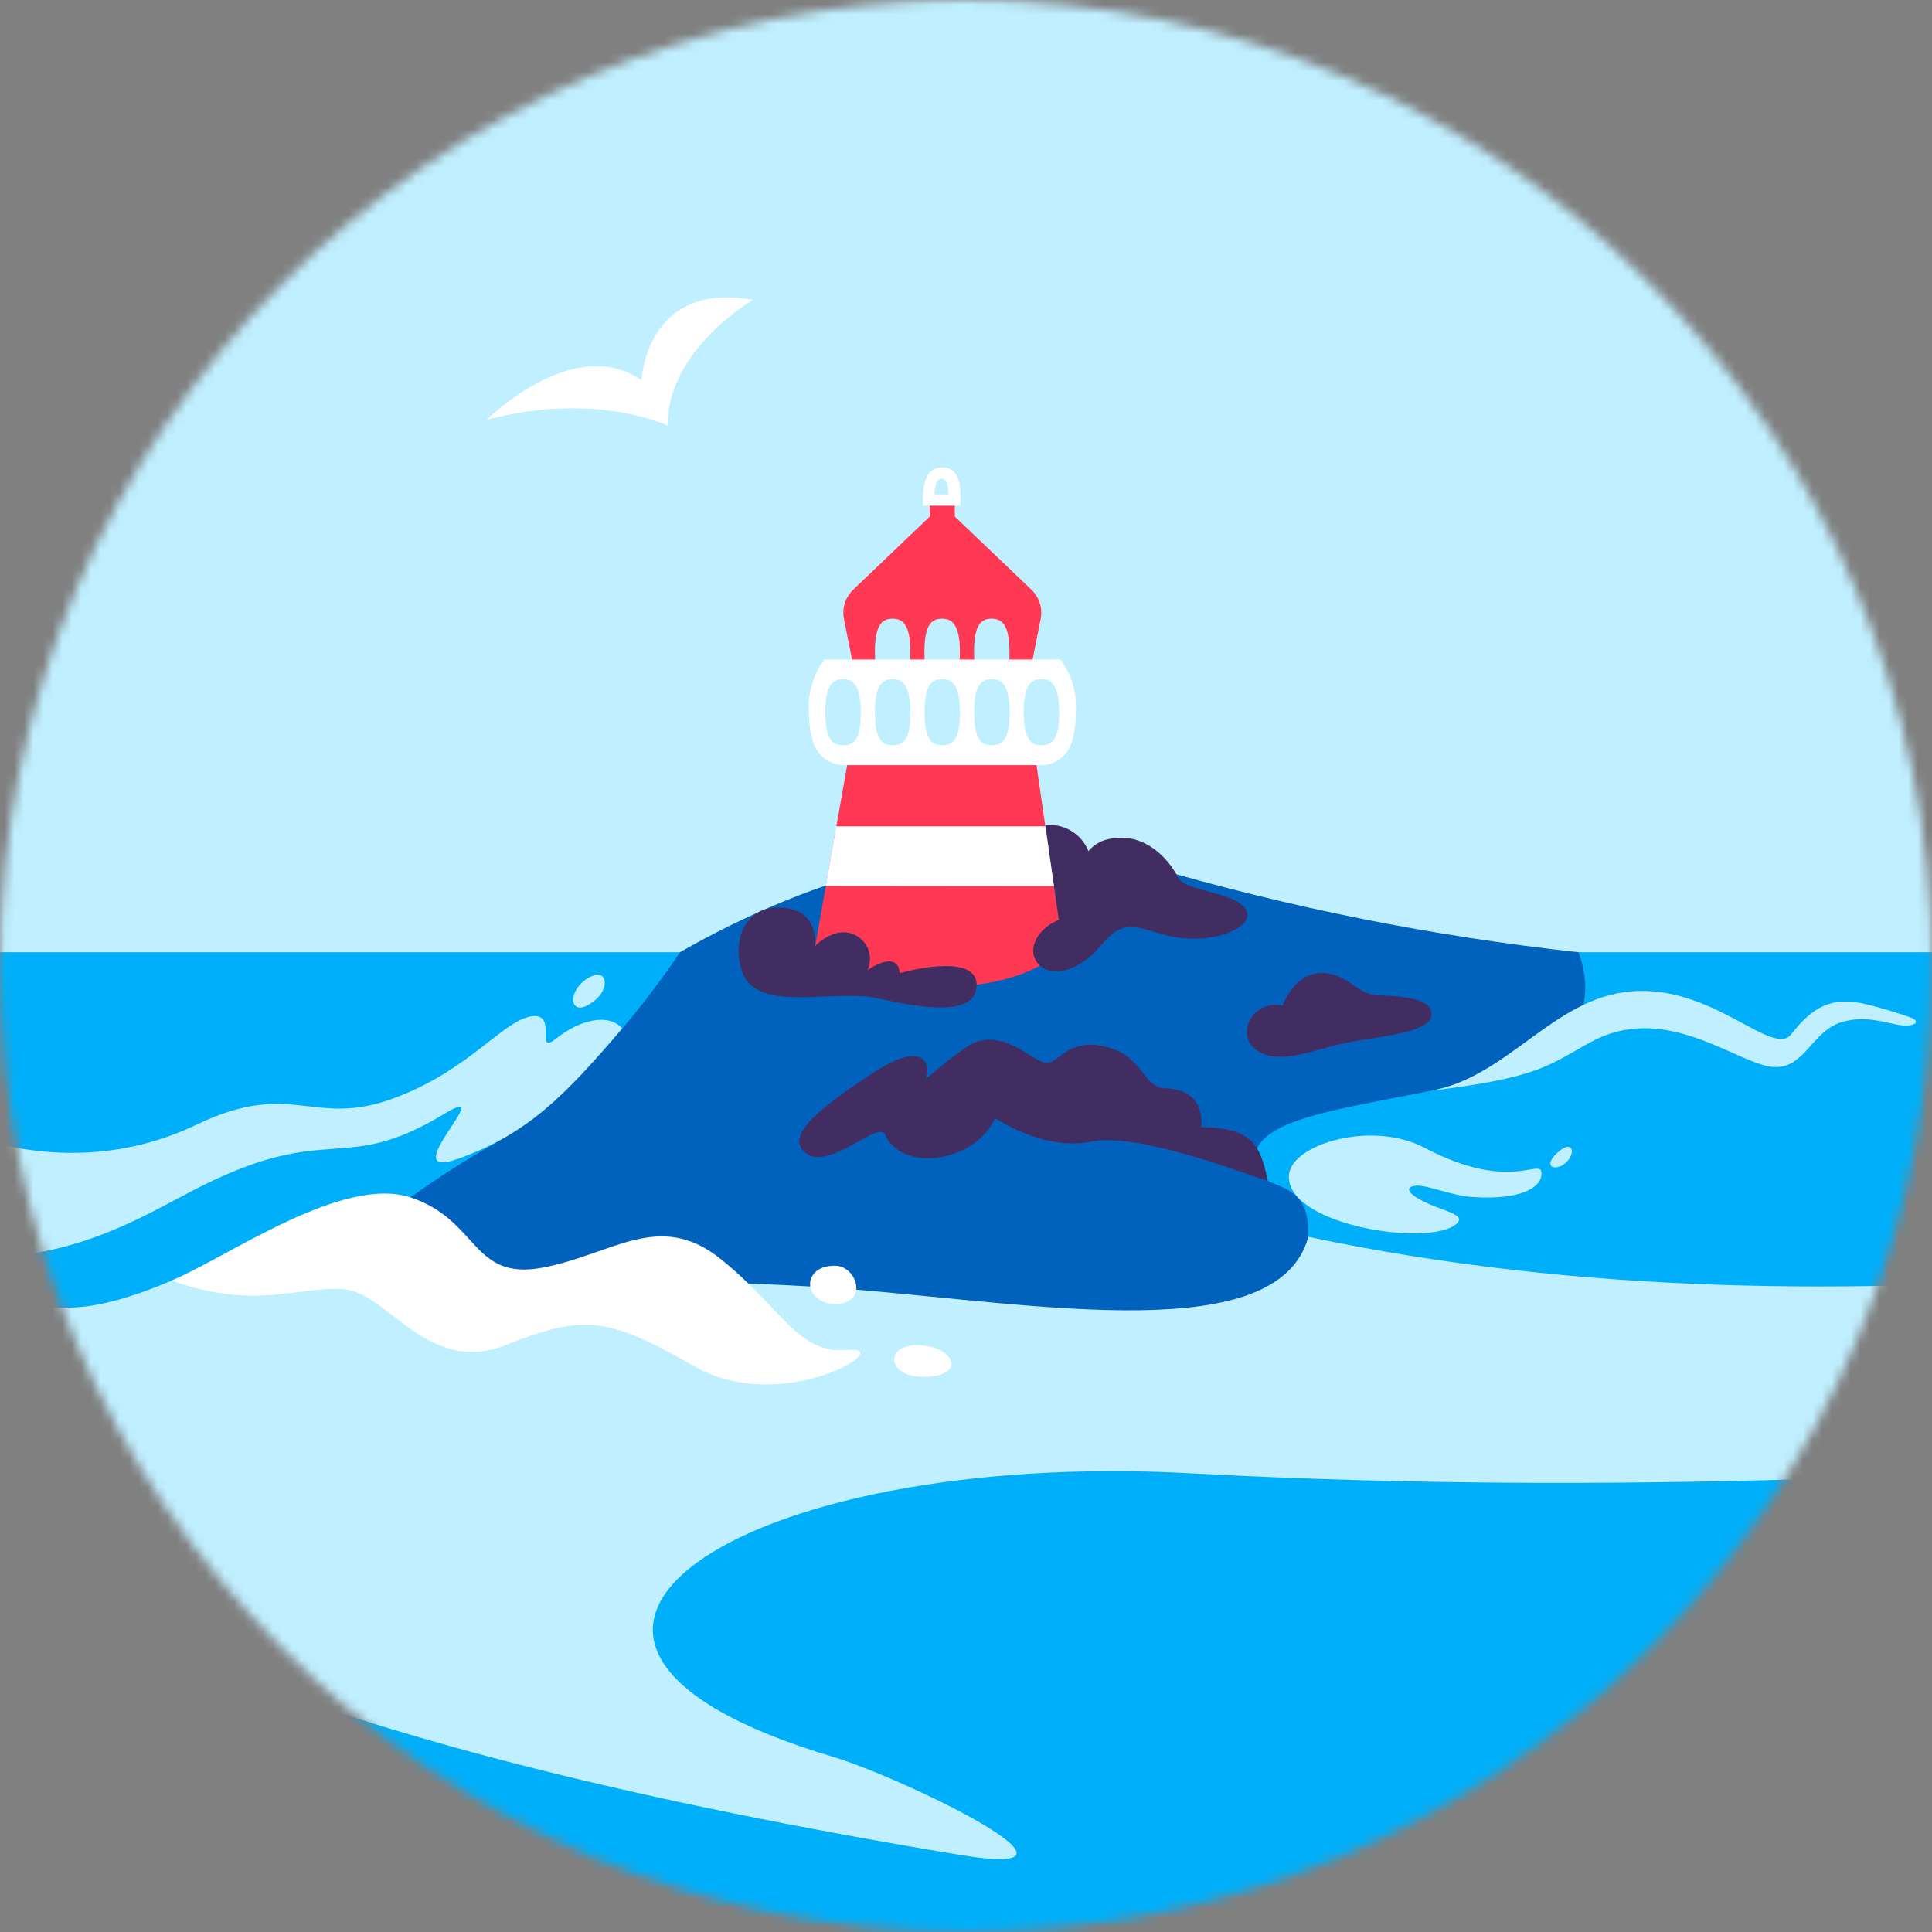 <svg width="202" height="202" viewBox="0 0 202 202" fill="none" xmlns="http://www.w3.org/2000/svg">
<rect x="0" y="0" width="202" height="202" fill="#808080" stroke="none"/>
<mask id="mask0_125_831" style="mask-type:alpha" maskUnits="userSpaceOnUse" x="0" y="0" width="202" height="202">
<circle cx="101" cy="101" r="101" fill="#C4C4C4"/>
</mask>
<g mask="url(#mask0_125_831)">
<path d="M1219.03 99.559H-1.147V378.909H1219.03V99.559Z" fill="#00AFF9"/>
<path d="M-0.545 99.559H71.1L79.925 95.105L115.375 90.357L144.943 99.559H1218.4V-245.708H2.409L-0.545 99.559Z" fill="#C0EFFF"/>
<path d="M71.1 99.559C84.248 91.999 103.054 85.537 120.242 90.617C134.877 94.912 149.863 97.904 165.024 99.559C165.024 99.559 169.265 109.009 157.122 112.305C144.978 115.601 132.256 115.99 131.228 120.645C130.2 125.299 137.241 122.039 136.744 129.315C136.248 136.592 122.144 139.947 102.404 136.474C82.665 133.001 59.961 134.997 52.235 135.127C44.51 135.257 42.301 130.095 42.915 125.193C45.754 123.149 48.703 121.264 51.751 119.546C60.457 114.514 68.655 103.244 71.1 99.559Z" fill="#0062BD"/>
<path d="M825.269 253.776C825.269 253.776 812.074 281.004 746.123 275.263C718.02 272.818 690.272 279.989 669.481 278.736C638.697 276.964 628.207 269.558 621.745 263.521C608.066 247.338 638.165 241.136 652.73 243.912C666.906 246.629 674.596 246.275 688.346 238.525C705.499 228.874 712.917 235.785 723.785 226.382C736.247 215.573 753.069 220.782 753.069 220.782C753.069 220.782 757.581 217.014 760.747 219.306C758.728 217.521 756.465 216.034 754.026 214.888C739.945 207.481 725.155 215.916 718.918 220.168C715.788 222.306 709.468 223.464 700.478 224.893C682.546 227.787 679.215 238.407 660.208 233.788C639.63 228.768 627.758 231.993 599.962 240.037C572.167 248.082 495.572 270.101 465.603 270.078C430.105 270.078 410.283 258.489 407.72 241.833C403.585 214.793 473.388 206.075 517.201 211.12C533.61 213.01 565.079 218.94 591.812 217.865C622.525 216.683 664.201 204.386 674.041 197.783C697.052 182.213 785.082 201.846 785.082 201.846L848.694 156.166C848.694 156.166 842.032 157.147 831.577 154.784C827.833 153.933 824.809 146.869 819.646 147.389C793.859 149.953 753.116 142.664 736.507 142.664C710.283 142.664 652.636 160.383 593.572 172.043C509.263 188.569 448.073 174.76 446.478 154.382C445.356 140.325 477.002 128.878 421.092 123.279C379.853 119.156 333.535 122.429 296.265 125.394C251.471 128.937 194.131 141.471 136.792 129.315C133.685 140.798 109.197 136.474 89.068 134.797C74.656 133.615 32.697 133.19 21.38 132.351C9.201 138.151 6.685 136.368 3.531 136.758C-5.919 137.939 -38.393 170.944 100.396 193.944C116.934 196.696 94.124 185.781 87.107 183.69C46.53 171.605 77.255 151.476 124.506 154.04C220.096 159.226 307.393 142.345 349.813 147.401C396.616 152.988 423.053 170.353 415.457 187.943C385.334 257.946 64.875 211.143 6.649 193.979C-47.607 177.984 -20.296 257.958 -20.296 257.958C-20.296 257.958 -31.081 305.126 -0.521 287.088C47.38 258.891 130.366 244.715 219.269 263.002C271.352 273.716 350.794 304.677 385.831 326.685C441.209 361.485 514.402 329.047 525.222 321.145C540.65 309.97 560.413 295.298 606.318 289.77C664.602 282.741 714.264 309.237 781.94 314.577C815.949 317.294 817.733 294.388 832.865 291.908C896.454 281.524 905.632 280.969 932.577 271.601V251.531L825.269 253.776Z" fill="#C0EFFF"/>
<path d="M1159.11 -105.17C1151.36 -70.594 1195.28 3.508 1171.6 23.779C1159.79 33.915 1150.75 10.572 1128.56 10.572C1104.86 10.572 1091.66 20.838 1083.27 32.887C1068.09 54.682 1055.03 57.564 1039.02 52.26C1019.53 45.81 1018.53 15.912 981.494 14.364C963.976 13.632 949.6 25.221 949.6 25.221C949.6 25.221 945.158 -10.017 903.967 -12.675C890.642 -13.537 941.118 -70.074 930.392 -71.314C901.651 -74.634 840.756 -93.936 802.222 -83.919C763.157 -73.76 746.596 -34.234 741.386 -30.761C729.573 -22.881 728.12 -42.491 700.041 -45.09C680.845 -46.862 664.602 -40.66 654.562 -37.707C644.521 -34.754 636.11 -47.441 626.955 -55.58C604.51 -75.496 561.063 -82.43 527.987 -57.032C494.911 -31.635 503.569 -39.065 471.734 -49.945C436.295 -62.053 390.379 -58.651 363.646 -21.44C363.646 -21.44 356.31 -50.146 325.136 -73.063C295.19 -95.082 259.693 -87.734 227.503 -78.284C195.313 -68.834 169.62 -80.351 145.994 -92.164C122.368 -103.977 91.655 -116.085 56.216 -106.339C20.778 -96.594 -4.029 -108.702 -4.029 -108.702L3.058 0.768C36.926 0.768 333.216 -17.731 393.462 32.285C453.707 82.3 440.914 99.618 482.259 99.618H640.374C640.374 99.618 654.361 76.784 685.464 78.355C716.567 79.926 748.887 77.93 758.337 63.352C767.788 48.775 747.174 25.043 841.134 20.897C894.623 18.534 949.174 18.534 974.371 50.772C999.568 83.009 1011.98 92.837 1063.77 65.715C1116.92 37.837 1147.31 48.823 1232.51 48.823L1218.48 -152.823C1218.48 -152.823 1170.77 -157.206 1159.11 -105.17ZM1057.62 11.777C1053.91 10.049 1049.89 9.1 1045.8 8.99C1038.9 8.753 1029.74 16.881 1037.63 8.529C1045.52 0.177 1055.67 5.221 1055.67 5.221C1062.86 -5.564 1070.75 3.709 1070.75 3.709C1062.08 3.402 1057.62 11.754 1057.62 11.754V11.777Z" fill="white"/>
<path d="M78.743 31.34C78.743 31.34 69.73 36.573 69.813 44.499C69.813 44.499 62.335 40.896 50.912 43.873C50.912 43.873 59.925 34.86 67.049 39.727C67.12 39.727 67.474 29.367 78.743 31.34Z" fill="white"/>
<path d="M88.737 79.075L85.193 99.157C85.193 99.157 86.374 103.244 97.455 103.244C108.535 103.244 111.111 98.992 111.111 98.992L108.24 79.075H88.737Z" fill="#FF3853"/>
<path d="M99.829 54.008V52.284H99.014L98.518 52.756L98.022 52.284H97.207V54.008L89.21 61.651C88.802 62.04 88.5 62.526 88.331 63.063C88.162 63.6 88.131 64.171 88.241 64.723L89.28 69.956H107.767L108.807 64.723C108.917 64.171 108.886 63.6 108.717 63.063C108.548 62.526 108.245 62.04 107.838 61.651L99.829 54.008Z" fill="#FF3853"/>
<path d="M77.503 101.331C76.44 97.574 78.484 94.03 82.783 95.07C85.571 95.743 85.24 98.897 85.24 98.897C85.797 98.324 86.481 97.891 87.237 97.633C87.754 97.449 88.315 97.422 88.848 97.556C89.381 97.689 89.863 97.977 90.233 98.384C90.603 98.79 90.844 99.297 90.927 99.84C91.01 100.383 90.93 100.939 90.698 101.437C90.698 101.437 93.828 99.169 94.076 101.744C94.076 101.744 102.038 99.453 102.109 102.925C102.18 106.398 96.297 105.383 91.749 104.378C86.953 103.339 78.873 106.127 77.503 101.331Z" fill="#422D62"/>
<path d="M96.817 112.801C97.372 111.147 96.51 108.749 91.359 112.128C86.209 115.506 81.791 118.755 84.272 120.586C86.752 122.417 91.832 117.113 92.541 118.625C94.266 122.594 101.873 121.625 104.047 116.912C104.047 116.912 109.185 120.385 114.064 119.369C118.943 118.353 129.834 122.629 132.563 123.48C131.736 119.558 130.862 117.928 125.581 117.845C125.581 117.845 126.255 113.911 121.849 113.793C119.545 113.734 119.486 110.486 115.942 109.529C111.737 108.348 110.863 111.065 109.457 111.124C108.051 111.183 104.933 107.237 101.294 109.304C99.733 110.378 98.237 111.546 96.817 112.801Z" fill="#422D62"/>
<path d="M131.358 109.789C133.72 111.478 137.43 109.706 140.619 109.056C143.809 108.407 149.219 108.04 149.632 106.316C150.223 103.835 144.411 104.237 143.312 103.953C141.871 103.587 140.95 102.217 139.119 101.827C136.756 101.319 135.103 102.772 134.087 105.135C130.921 104.485 129.125 108.206 131.358 109.789Z" fill="#422D62"/>
<path d="M108.394 100.563C109.693 102.488 113.001 101.508 115.233 98.72C117.938 95.353 119.71 97.68 123.609 98.082C129.078 98.637 133.531 95.306 127.649 93.582C124.92 92.778 123.62 92.625 123.124 91.656C122.274 89.979 119.864 87.084 116.32 87.663C115.341 87.759 114.438 88.234 113.804 88.986C113.448 88.106 112.815 87.364 112.001 86.874C111.188 86.384 110.236 86.172 109.291 86.269L110.721 96.168C108.37 97.125 107.449 99.263 108.394 100.563Z" fill="#422D62"/>
<path d="M95.187 68.148C95.187 71.184 94.36 71.61 93.332 71.61C92.305 71.61 91.478 71.102 91.478 68.148C91.478 65.195 92.305 64.687 93.332 64.687C94.36 64.687 95.187 65.302 95.187 68.148Z" fill="#C0EFFF"/>
<path d="M100.361 68.148C100.361 71.184 99.534 71.61 98.506 71.61C97.478 71.61 96.652 71.102 96.652 68.148C96.652 65.195 97.478 64.687 98.506 64.687C99.534 64.687 100.361 65.302 100.361 68.148Z" fill="#C0EFFF"/>
<path d="M105.547 68.148C105.547 71.184 104.72 71.61 103.692 71.61C102.664 71.61 101.838 71.102 101.838 68.148C101.838 65.195 102.664 64.687 103.692 64.687C104.72 64.687 105.547 65.302 105.547 68.148Z" fill="#C0EFFF"/>
<path d="M110.874 68.952H86.185C85.011 70.537 84.437 72.488 84.567 74.457C84.567 75.504 84.714 76.545 85.004 77.551C85.202 78.254 85.624 78.874 86.206 79.315C86.788 79.757 87.499 79.996 88.229 79.997H108.854C109.585 79.996 110.295 79.757 110.877 79.315C111.459 78.874 111.881 78.254 112.079 77.551C112.357 76.544 112.492 75.502 112.481 74.457C112.614 72.489 112.045 70.539 110.874 68.952ZM88.146 77.929C87.119 77.929 86.292 77.421 86.292 74.468C86.292 71.515 87.119 71.007 88.146 71.007C89.174 71.007 90.001 71.621 90.001 74.468C90.013 77.504 89.174 77.918 88.158 77.918L88.146 77.929ZM93.332 77.929C92.305 77.929 91.478 77.421 91.478 74.468C91.478 71.515 92.305 71.007 93.332 71.007C94.36 71.007 95.187 71.621 95.187 74.468C95.199 77.504 94.36 77.918 93.332 77.918V77.929ZM98.518 77.929C97.49 77.929 96.663 77.421 96.663 74.468C96.663 71.515 97.49 71.007 98.518 71.007C99.546 71.007 100.361 71.621 100.361 74.457C100.361 77.504 99.546 77.918 98.518 77.918V77.929ZM103.704 77.929C102.676 77.929 101.849 77.421 101.849 74.468C101.849 71.515 102.676 71.007 103.704 71.007C104.732 71.007 105.559 71.621 105.559 74.457C105.559 77.504 104.732 77.918 103.704 77.918V77.929ZM108.89 77.929C107.862 77.929 107.035 77.421 107.035 74.468C107.035 71.515 107.862 71.007 108.89 71.007C109.917 71.007 110.744 71.621 110.744 74.468C110.744 77.504 109.917 77.918 108.89 77.918V77.929Z" fill="white"/>
<path d="M100.42 52.874H96.498V52.284C96.498 50.819 96.711 48.87 98.518 48.87C100.325 48.87 100.42 50.689 100.42 52.284V52.874ZM97.691 51.693H99.18C99.097 50.051 98.648 50.051 98.471 50.051C98.294 50.051 97.786 50.051 97.703 51.693H97.691Z" fill="white"/>
<path d="M17.966 133.875C23.873 131.394 35.792 122.854 42.915 125.193C50.038 127.532 49.294 133.899 56.653 132.552C64.013 131.205 68.915 126.421 75.424 131.69C81.933 136.958 83.398 141.624 88.666 141.14C93.935 140.656 81.803 148.133 72.601 142.853C63.398 137.573 60.953 137.454 52.85 140.644C44.746 143.833 40.588 135.222 36.04 134.808C31.492 134.395 26.554 137.065 17.966 133.875Z" fill="white"/>
<path d="M21.097 124C34.54 117.278 35.863 122.877 46.423 116.475C52.472 112.801 40.895 123.681 47.947 121.141C55.188 118.519 59.016 114.62 65.04 107.533C63.729 105.961 60.776 106.493 58.13 108.596C55.886 110.391 58.295 106.08 55.767 106.233C52.696 106.481 49.14 111.974 40.93 114.916C32.721 117.857 30.488 112.848 20.66 117.538C2.739 126.197 -14.224 113.344 -14.224 113.344C-14.224 113.344 -8.613 131.217 -6.664 131.383C6.933 132.611 14.647 127.225 21.097 124Z" fill="#C0EFFF"/>
<path d="M149.632 114.041C161.185 112.624 161.93 111.324 166.371 108.926C173.624 105.005 180.476 110.332 184.528 111.407C188.579 112.482 189.17 107.863 192.572 106.859C194.935 106.162 196.896 106.859 198.479 107.154C200.061 107.45 201.101 106.824 199.589 106.316C197.746 105.701 196.529 105.335 195.088 104.993C191.544 104.13 189.513 105.264 187.268 108.147C185.343 110.604 178.999 102.878 170.47 103.658C162.355 104.39 157.689 112.565 149.632 114.041Z" fill="#C0EFFF"/>
<path d="M134.772 122.807C135.079 119.582 143.513 117.125 148.947 120.007C158.303 124.945 161.351 120.668 161.162 122.877C161.055 124.13 159.059 125.512 153.849 125.146C151.747 124.992 149.254 123.893 148.061 123.964C146.407 124.153 147.801 125.216 149.609 125.972C151.416 126.728 153.613 127.154 151.971 128.181C148.581 130.296 134.299 127.933 134.772 122.807Z" fill="#C0EFFF"/>
<path d="M163.064 120.326C161.067 121.956 162.615 122.582 163.713 121.566C164.812 120.55 164.422 119.215 163.064 120.326Z" fill="#C0EFFF"/>
<path d="M97.089 140.762C92.364 139.9 92.364 144.07 96.652 143.952C100.94 143.833 99.747 141.258 97.089 140.762Z" fill="white"/>
<path d="M87.367 132.339C83.693 132.257 83.929 136.332 87.367 136.332C90.804 136.332 89.647 132.41 87.367 132.339Z" fill="white"/>
<path d="M62.111 101.969C59.347 102.996 59.299 106.316 61.497 105.075C63.918 103.717 63.493 101.461 62.111 101.969Z" fill="#C0EFFF"/>
<path d="M87.438 86.399H109.291L110.201 92.648L86.339 92.625L87.438 86.399Z" fill="white"/>
</g>
</svg>
